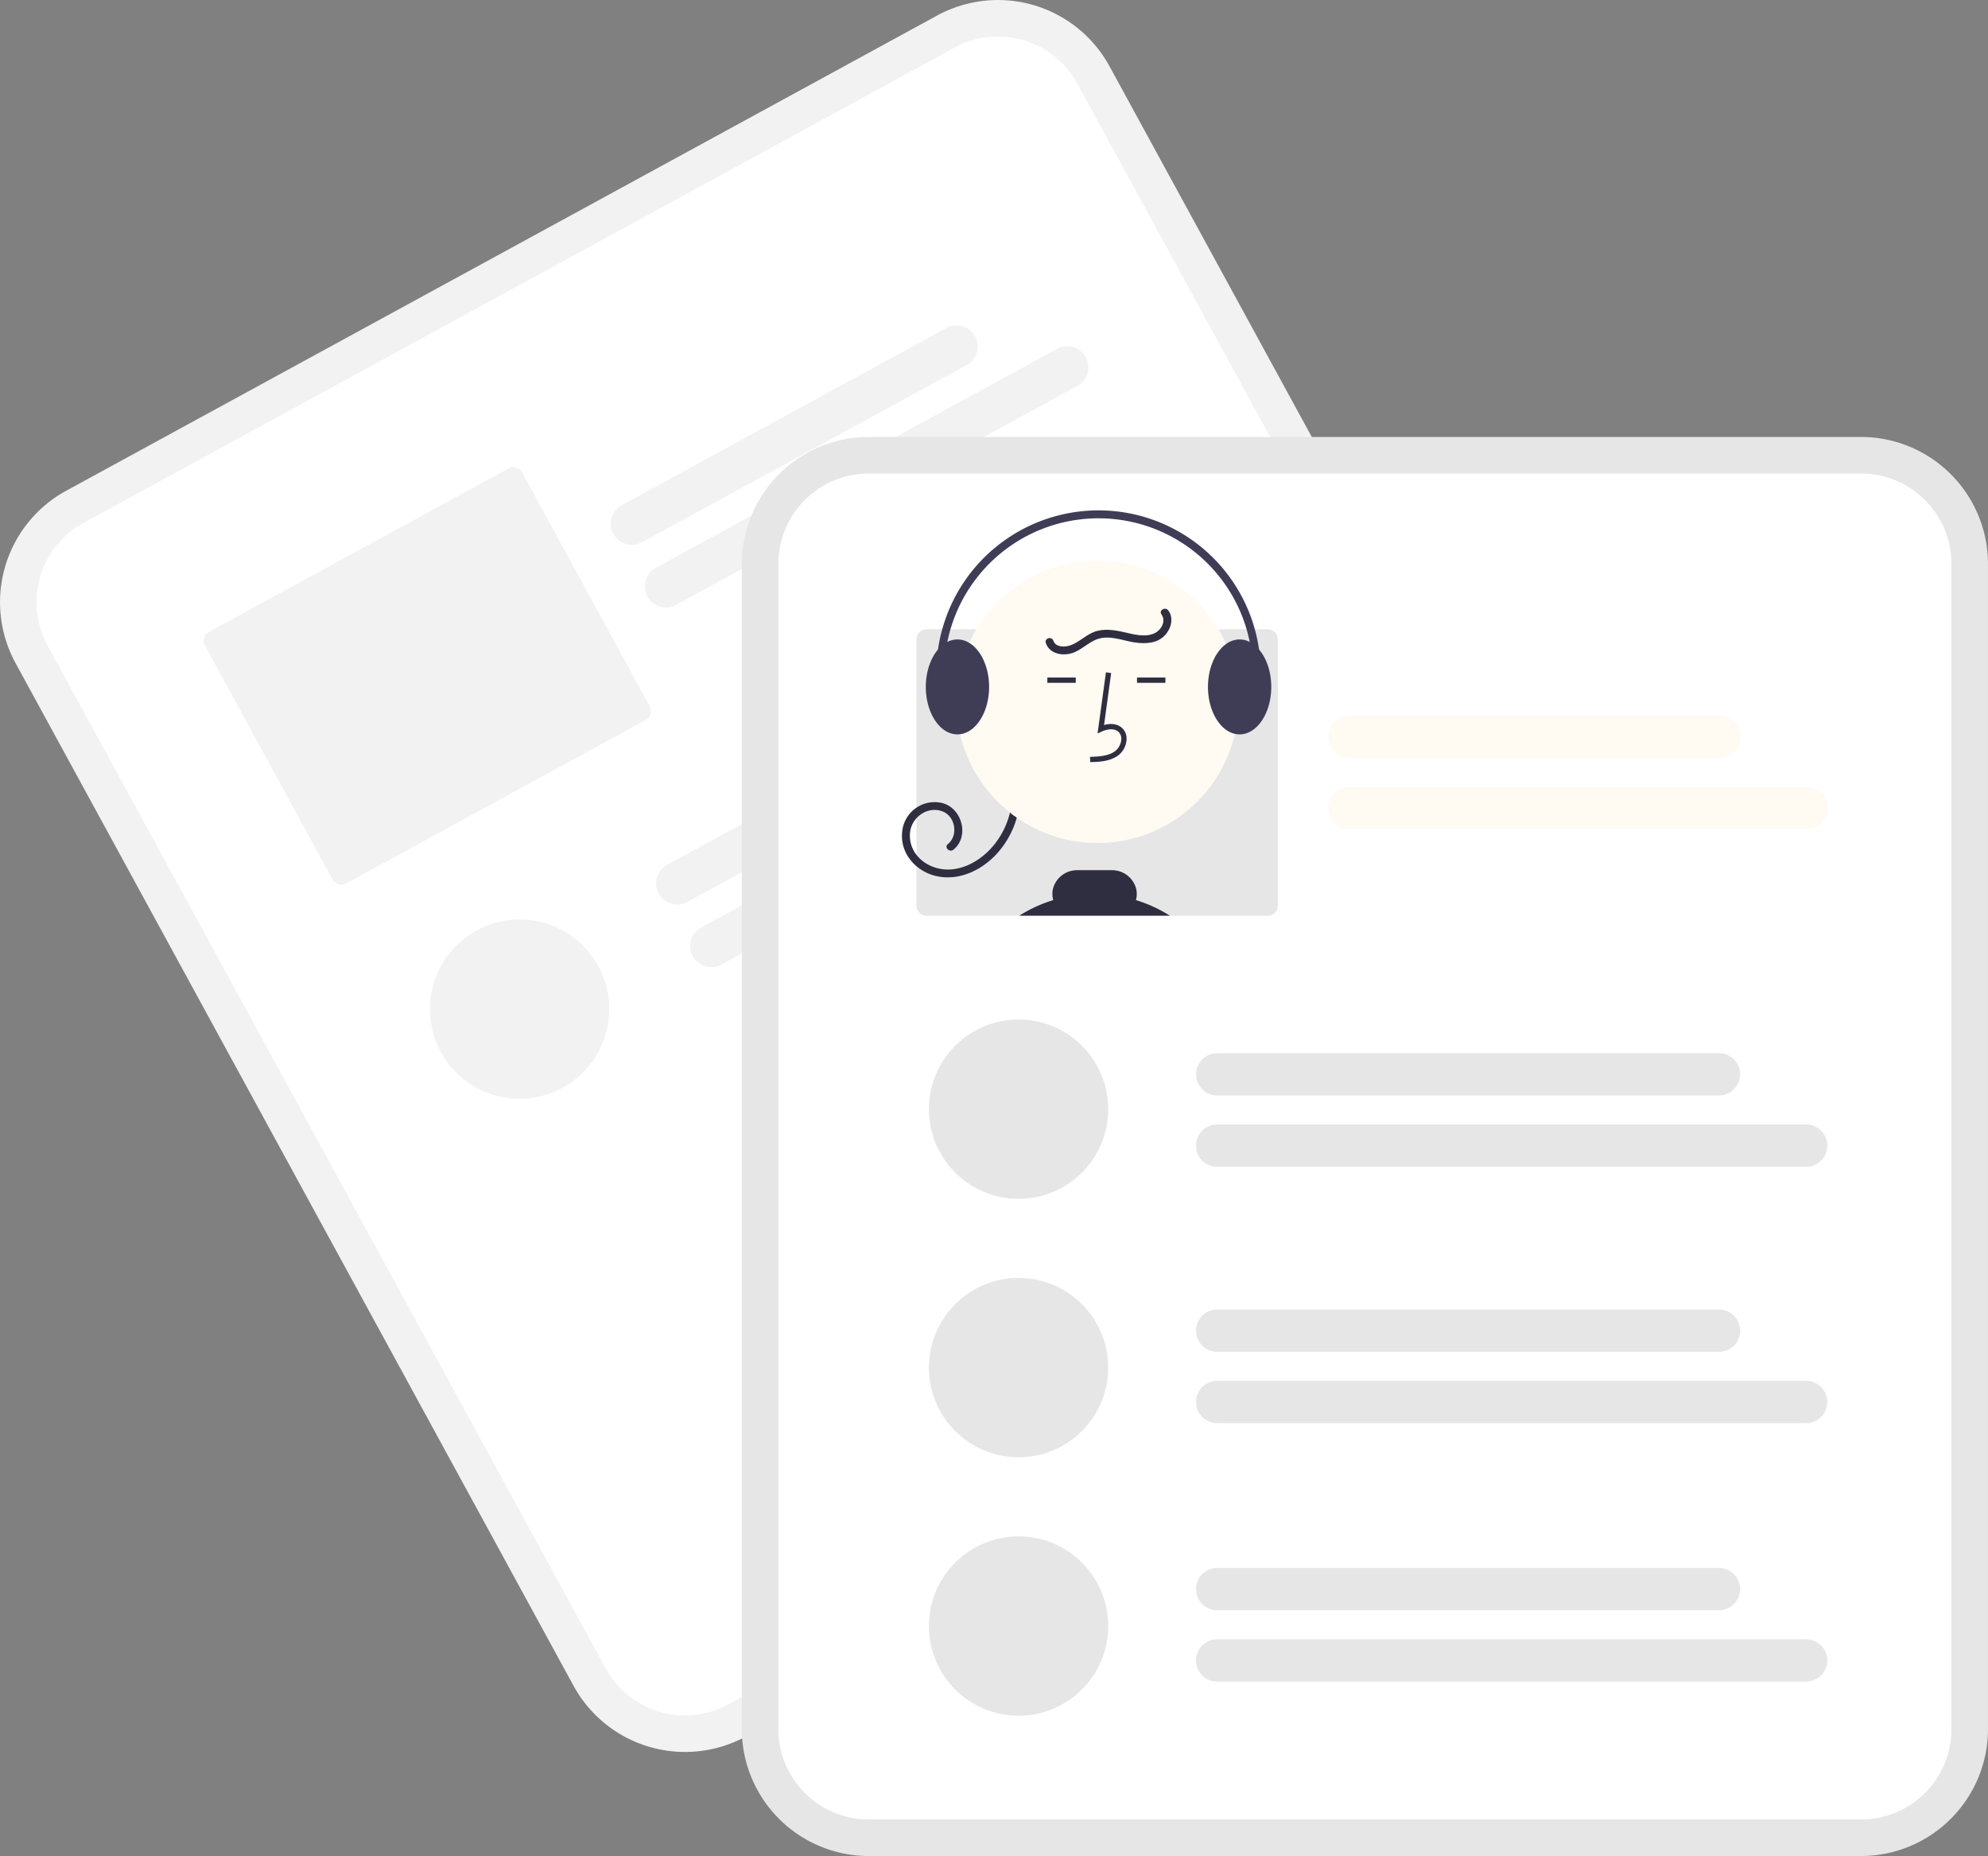 <svg xmlns="http://www.w3.org/2000/svg" data-name="Layer 1" width="753.875" height="703.828" viewBox="0 0 753.875 703.828" xmlns:xlink="http://www.w3.org/1999/xlink"><rect x="0" y="0" width="753.875" height="703.828" fill="#808080" stroke="none"/><path d="M578.475,103.958l-23.068,12.587L271.198,271.614,248.13,284.201a48.179,48.179,0,0,0-19.195,65.296L440.578,737.391a48.179,48.179,0,0,0,65.296,19.196l.06-.033L836.159,576.375l.06-.033a48.179,48.179,0,0,0,19.196-65.296L643.771,123.153A48.179,48.179,0,0,0,578.475,103.958Z" transform="translate(-223.063 -98.086)" fill="#f2f2f2"/><path d="M585.111,116.119l-27.323,14.908L282.088,281.455,254.766,296.363a34.309,34.309,0,0,0-13.67,46.499L452.739,730.755a34.309,34.309,0,0,0,46.499,13.67l.06-.033L829.523,564.214l.06-.033a34.309,34.309,0,0,0,13.669-46.499L631.61,129.789A34.309,34.309,0,0,0,585.111,116.119Z" transform="translate(-223.063 -98.086)" fill="#fff"/><path d="M589.667,236.521,466.505,303.721a8.014,8.014,0,1,1-7.677-14.07l123.162-67.2a8.014,8.014,0,1,1,7.677,14.07Z" transform="translate(-223.063 -98.086)" fill="#f2f2f2"/><path d="M631.641,244.431,479.46,327.464a8.014,8.014,0,0,1-7.677-14.07l152.181-83.033a8.014,8.014,0,1,1,7.677,14.07Z" transform="translate(-223.063 -98.086)" fill="#f2f2f2"/><path d="M415.872,275.748l-113.548,61.954a3.841,3.841,0,0,0-1.532,5.21L349.144,431.53a3.841,3.841,0,0,0,5.21,1.532l113.548-61.954a3.841,3.841,0,0,0,1.532-5.21l-48.352-88.617A3.841,3.841,0,0,0,415.872,275.748Z" transform="translate(-223.063 -98.086)" fill="#f2f2f2"/><path d="M650.776,348.963,483.723,440.111a8.014,8.014,0,1,1-7.677-14.07l167.053-91.148a8.014,8.014,0,1,1,7.677,14.07Z" transform="translate(-223.063 -98.086)" fill="#f2f2f2"/><path d="M692.751,356.872,496.678,463.854a8.014,8.014,0,0,1-7.677-14.07L685.074,342.802a8.014,8.014,0,1,1,7.677,14.07Z" transform="translate(-223.063 -98.086)" fill="#f2f2f2"/><circle cx="197.039" cy="382.672" r="34" fill="#f2f2f2"/><path d="M928.812,263.788H552.494a48.179,48.179,0,0,0-48.125,48.125V753.789a48.179,48.179,0,0,0,48.125,48.125H928.812a48.179,48.179,0,0,0,48.125-48.125V311.913A48.179,48.179,0,0,0,928.812,263.788Z" transform="translate(-223.063 -98.086)" fill="#e6e6e6"/><path d="M928.813,277.642H552.494a34.309,34.309,0,0,0-34.271,34.271V753.789A34.309,34.309,0,0,0,552.494,788.06H928.813a34.309,34.309,0,0,0,34.271-34.271V311.913A34.309,34.309,0,0,0,928.813,277.642Z" transform="translate(-223.063 -98.086)" fill="#fff"/><path d="M875.143,385.517H734.842a8.014,8.014,0,0,1,0-16.028H875.143a8.014,8.014,0,1,1,0,16.028Z" transform="translate(-223.063 -98.086)" fill="#fffaf2"/><path d="M908.201,412.565H734.842a8.014,8.014,0,1,1,0-16.028h173.36a8.014,8.014,0,0,1,0,16.028Z" transform="translate(-223.063 -98.086)" fill="#fffaf2"/><path d="M703.792,336.711H574.442a3.841,3.841,0,0,0-3.84,3.84v100.95a3.841,3.841,0,0,0,3.84,3.84h129.35a3.841,3.841,0,0,0,3.84-3.84v-100.95A3.841,3.841,0,0,0,703.792,336.711Z" transform="translate(-223.063 -98.086)" fill="#e6e6e6"/><path d="M609.924,398.701a34.087,34.087,0,0,1-8.804,23.076c-5.656,6.207-14.076,10.324-22.573,8.62-7.824-1.568-14.182-8.407-13.389-16.68a12.356,12.356,0,0,1,15.267-11.095c7.433,1.929,10.394,12.641,4.201,17.669-1.486,1.206-3.621-.904-2.121-2.121,4.094-3.324,2.829-10.595-2.112-12.419-5.754-2.123-11.85,2.443-12.264,8.326-.491,6.974,4.852,12.226,11.404,13.463,7.088,1.338,14.115-2.29,18.918-7.297a30.955,30.955,0,0,0,8.474-21.542,1.501,1.501,0,0,1,3,0Z" transform="translate(-223.063 -98.086)" fill="#2f2e41"/><circle cx="416.155" cy="266.167" r="53.519" fill="#fffaf2"/><path d="M636.48,387.089l-.056-2c3.721-.104,7.001-.337,9.466-2.138a6.148,6.148,0,0,0,2.381-4.528,3.514,3.514,0,0,0-1.153-2.895c-1.636-1.382-4.269-.935-6.188-.055l-1.655.759,3.173-23.19,1.981.271-2.699,19.727c2.607-.767,5.023-.437,6.678.961a5.471,5.471,0,0,1,1.86,4.492,8.133,8.133,0,0,1-3.2,6.073C643.903,386.881,639.787,386.996,636.48,387.089Z" transform="translate(-223.063 -98.086)" fill="#2f2e41"/><rect x="431.167" y="256.929" width="10.771" height="2" fill="#2f2e41"/><rect x="397.167" y="256.929" width="10.771" height="2" fill="#2f2e41"/><path d="M609.572,445.341a53.006,53.006,0,0,1,12.89-5.93,8.568,8.568,0,0,1,.02-4.71,9.426,9.426,0,0,1,9.13-6.63h13.04a9.46,9.46,0,0,1,9.15,6.64,8.532,8.532,0,0,1,.02,4.7,53.167,53.167,0,0,1,12.89,5.93Z" transform="translate(-223.063 -98.086)" fill="#2f2e41"/><path d="M700.522,344.391a11.571,11.571,0,0,0-3.53-2.87,8.367,8.367,0,0,0-3.85-.95,8.772,8.772,0,0,0-5.11,1.72c-4.07,2.88-6.89,9.09-6.89,16.28,0,9.02,4.44,16.5,10.21,17.8a8.253,8.253,0,0,0,1.79.2c6.61,0,12-8.07,12-18C705.142,352.811,703.332,347.681,700.522,344.391Z" transform="translate(-223.063 -98.086)" fill="#3f3d56"/><path d="M590.602,341.861h-.01a8.578,8.578,0,0,0-4.45-1.29,8.367,8.367,0,0,0-3.85.95,11.571,11.571,0,0,0-3.53,2.87l-.01.01c-2.8,3.29-4.61,8.42-4.61,14.17,0,7.76,3.28,14.38,7.88,16.91a8.542,8.542,0,0,0,4.12,1.09,7.724,7.724,0,0,0,.96-.06h.01c6.16-.74,11.03-8.5,11.03-17.94C598.142,351.011,595.013,344.521,590.602,341.861Z" transform="translate(-223.063 -98.086)" fill="#3f3d56"/><path d="M582.772,373.76a1.501,1.501,0,0,0,1.422-1.98,58.499,58.499,0,1,1,112.687-6.575,1.5,1.5,0,0,0,2.936.619A61.501,61.501,0,1,0,581.351,372.739,1.501,1.501,0,0,0,582.772,373.76Z" transform="translate(-223.063 -98.086)" fill="#3f3d56"/><path d="M666.103,329.577c2.119,2.893,1.074,6.791-1.158,9.285-2.905,3.245-7.539,3.45-11.562,2.848-4.514-.676-9.303-2.791-13.873-1.366-3.895,1.215-6.674,4.748-10.721,5.635-3.589.787-7.881-.255-9.139-4.08-.605-1.838,2.291-2.626,2.893-.798.814,2.475,4.329,2.425,6.341,1.74,3.227-1.099,5.714-3.771,8.885-5.047,3.739-1.505,7.796-.825,11.603.032,3.588.808,7.718,2.006,11.293.497,2.645-1.117,4.75-4.635,2.847-7.232-1.142-1.559,1.46-3.057,2.59-1.514Z" transform="translate(-223.063 -98.086)" fill="#2f2e41"/><path d="M874.932,513.492H684.63a8.014,8.014,0,1,1,0-16.028H874.932a8.014,8.014,0,0,1,0,16.028Z" transform="translate(-223.063 -98.086)" fill="#e6e6e6"/><path d="M907.99,540.539H684.63a8.014,8.014,0,1,1,0-16.028H907.99a8.014,8.014,0,1,1,0,16.028Z" transform="translate(-223.063 -98.086)" fill="#e6e6e6"/><path d="M874.932,610.705H684.63a8.014,8.014,0,1,1,0-16.028H874.932a8.014,8.014,0,1,1,0,16.028Z" transform="translate(-223.063 -98.086)" fill="#e6e6e6"/><path d="M907.99,637.753H684.63a8.014,8.014,0,1,1,0-16.028H907.99a8.014,8.014,0,1,1,0,16.028Z" transform="translate(-223.063 -98.086)" fill="#e6e6e6"/><circle cx="386.25" cy="420.614" r="34" fill="#e6e6e6"/><circle cx="386.25" cy="518.614" r="34" fill="#e6e6e6"/><path d="M874.932,708.705H684.63a8.014,8.014,0,1,1,0-16.028H874.932a8.014,8.014,0,1,1,0,16.028Z" transform="translate(-223.063 -98.086)" fill="#e6e6e6"/><path d="M907.99,735.753H684.63a8.014,8.014,0,1,1,0-16.028H907.99a8.014,8.014,0,1,1,0,16.028Z" transform="translate(-223.063 -98.086)" fill="#e6e6e6"/><circle cx="386.25" cy="616.614" r="34" fill="#e6e6e6"/></svg>